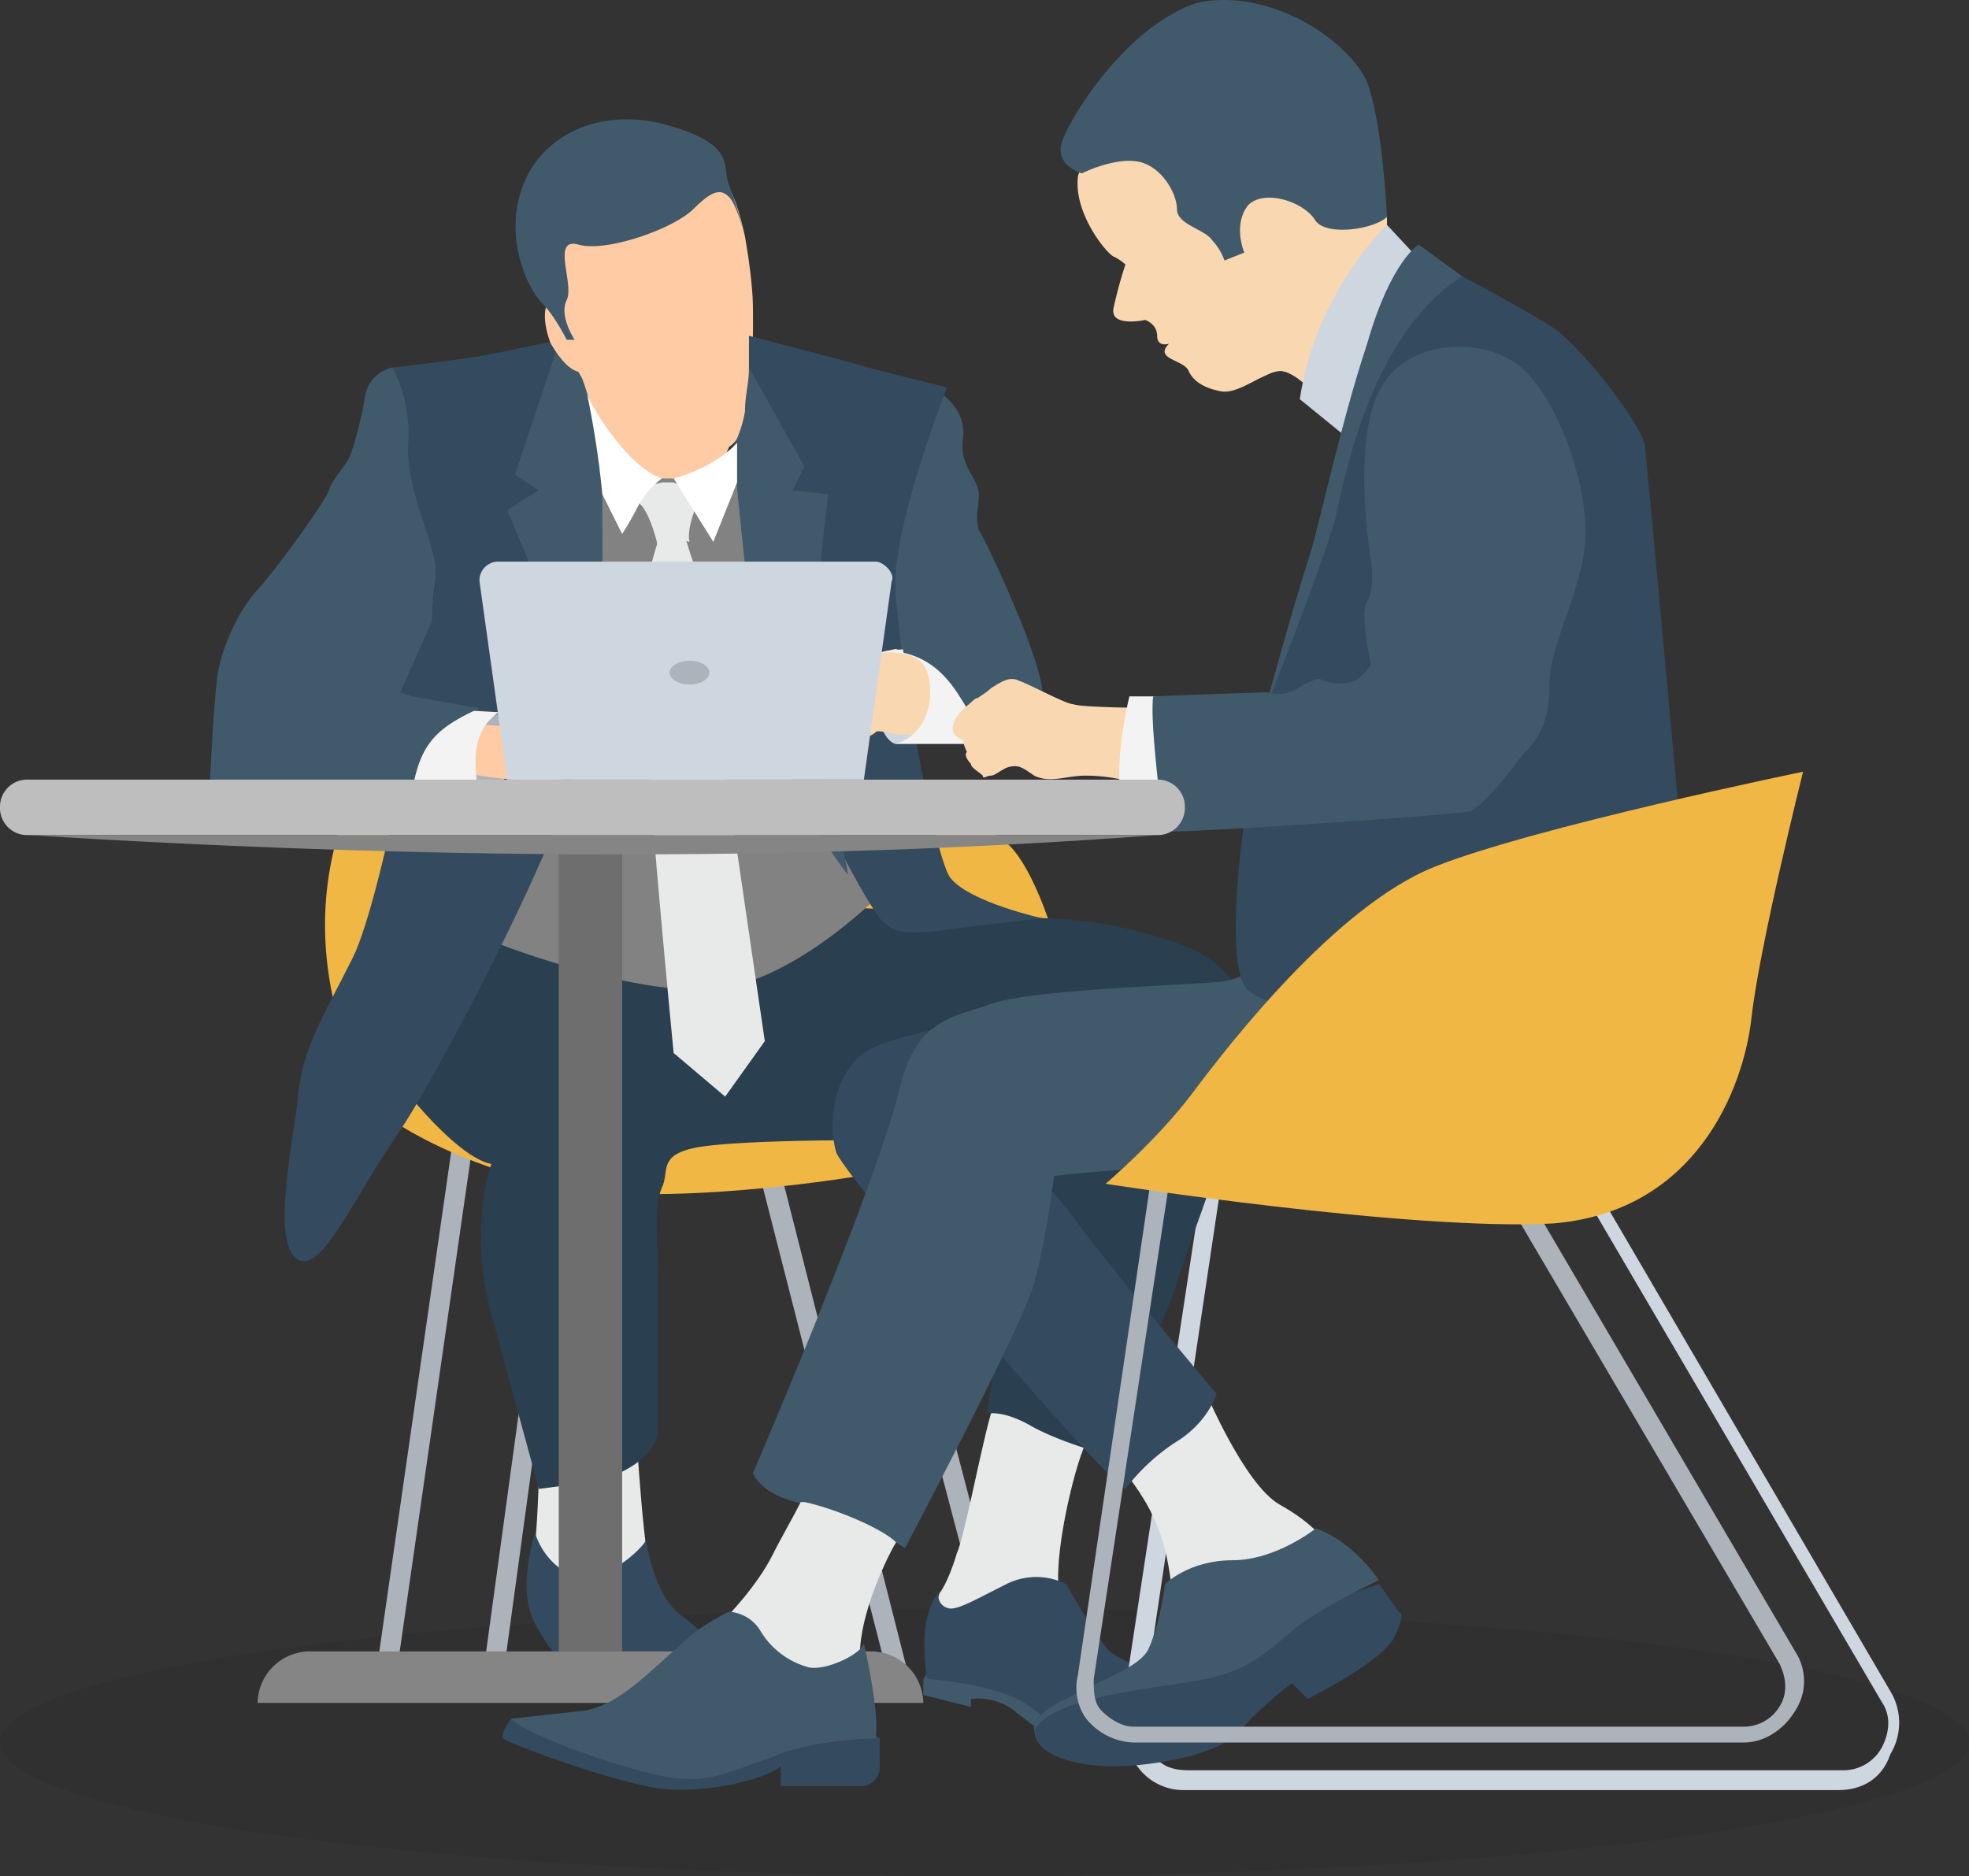 <svg xmlns="http://www.w3.org/2000/svg" viewBox="0 0 530 505">
  <rect x="0" y="0" width="530" height="505" fill="#333333" stroke="none"/>
  <defs>
    <style>
      .cls-1 {
        fill: rgba(0,0,0,0.06);
      }

      .cls-2 {
        fill: #adb3ba;
      }

      .cls-3 {
        fill: #e8eae9;
      }

      .cls-4 {
        fill: #f1b744;
      }

      .cls-5 {
        fill: #344a5e;
      }

      .cls-6 {
        fill: #415a6b;
      }

      .cls-7 {
        fill: #ced6e0;
      }

      .cls-8 {
        fill: #2a3f4f;
      }

      .cls-9 {
        fill: #ffcba4;
      }

      .cls-10 {
        fill: #828282;
      }

      .cls-11 {
        fill: #f9d7b0;
      }

      .cls-12 {
        fill: #f3f3f3;
      }

      .cls-13 {
        fill: #fff;
      }

      .cls-14 {
        fill: #6e6e6e;
      }

      .cls-15 {
        fill: #bebebe;
      }

      .cls-16 {
        fill: #858585;
      }
    </style>
  </defs>
  <g id="_609116" data-name="609116" transform="translate(0 -14.673)">
    <ellipse id="Ellipse_3" data-name="Ellipse 3" class="cls-1" cx="265" cy="36" rx="265" ry="36" transform="translate(0 447.673)"/>
    <g id="Group_1" data-name="Group 1">
      <path id="Path_1" data-name="Path 1" class="cls-2" d="M238.933,465.6l-35.2-137.6,5.334-2.133,35.2,138.666Z"/>
      <path id="Path_2" data-name="Path 2" class="cls-2" d="M106.667,465.6l-5.334-1.067,21.334-148.266L128,317.328Z"/>
      <path id="Path_3" data-name="Path 3" class="cls-2" d="M267.733,465.6l-36.266-137.6,5.333-2.133,36.267,138.666Z"/>
      <path id="Path_4" data-name="Path 4" class="cls-2" d="M135.467,465.6l-5.334-1.067L150.4,316.262l5.333,1.066Z"/>
    </g>
    <path id="Path_60" data-name="Path 60" class="cls-3" d="M232.944,468.756l-16.347,6.7-16.987-1.164,1.31-4.076s2.183-2.475,4.658-10.772c2.139-4.329,7.809-35.383,9.949-39.712h1.07c9.628,2.164,21.143,5.461,24.353,8.708C237.739,433.846,231.874,457.934,232.944,468.756Z" transform="translate(52 -26.73)"/>
    <path id="Path_5" data-name="Path 5" class="cls-4" d="M100.267,311.995c0,1.067,19.2,16,52.267,22.4s115.2-6.4,130.133-17.067,0-66.133-11.733-75.733-21.333-5.333-34.133-25.6c-11.733-20.267-88.533-35.2-112-22.4S69.333,253.328,100.267,311.995Z"/>
    <path id="Path_6" data-name="Path 6" class="cls-3" d="M144,431.462s1.067-12.8,1.067-22.4,25.6-18.133,25.6-18.133,2.133,38.4,4.267,45.867,2.133,7.467,2.133,7.467S150.4,455.995,144,431.462Z"/>
    <path id="Path_7" data-name="Path 7" class="cls-5" d="M144,427.2s2.133,8.533,10.667,11.733c8.533,2.133,18.133-7.467,19.2-9.6,0,0,2.133,14.933,9.6,20.267S201.6,467.728,201.6,467.728a25.373,25.373,0,0,1-20.267,7.467c-12.8-1.067-30.933-12.8-34.133-18.133s-8.533-10.667-3.2-29.867"/>
    <path id="Path_8" data-name="Path 8" class="cls-6" d="M250.667,463.462l-2.133,3.2v4.267l12.8,3.2V472a16.136,16.136,0,0,1,11.733,3.2c5.333,4.267,10.667,8.533,18.133,8.533,6.4,0,14.933-1.067,16-5.333C309.333,475.2,268.8,463.462,250.667,463.462Z"/>
    <path id="Path_9" data-name="Path 9" class="cls-5" d="M249.6,466.662s-3.2-16,3.2-23.467a3.3,3.3,0,0,0,2.133,4.267c2.133,1.067,7.467-2.133,16-6.4a17.888,17.888,0,0,1,16,0s8.533,14.933,11.733,18.133c4.267,3.2,23.467,11.733,28.8,11.733s1.067,14.933-11.733,13.867-30.933-4.267-38.4-10.667C268.8,467.728,249.6,466.662,249.6,466.662Z"/>
    <path id="Path_10" data-name="Path 10" class="cls-7" d="M494.933,496.528h-176a15.2,15.2,0,0,1-12.8-6.4c-3.2-3.2-4.267-8.533-4.267-13.867l22.4-147.2,103.467,2.133L508.8,469.862a16.371,16.371,0,0,1,0,17.067C506.667,493.328,501.333,496.528,494.933,496.528Zm-166.4-162.133L307.2,477.328c0,3.2,0,7.467,3.2,9.6,2.133,3.2,5.333,4.267,9.6,4.267H496a11.732,11.732,0,0,0,10.667-6.4c2.133-4.267,2.133-8.533,0-11.733l-80-136.533Z"/>
    <ellipse id="Ellipse_1" data-name="Ellipse 1" class="cls-5" cx="12.8" cy="19.2" rx="12.8" ry="19.2" transform="translate(96 172.262)"/>
    <path id="Path_11" data-name="Path 11" class="cls-8" d="M104.533,302.395s17.067,23.467,27.733,25.6c0,0-6.4,17.067,0,40.533l12.8,46.933s8.533-1.067,14.933-2.133,17.067-6.4,17.067-13.867V359.994c0-12.8-1.067-20.267,1.067-25.6,2.133-4.267-1.067-8.533,8.533-10.667s42.667-2.133,42.667-2.133l46.933,6.4s-9.6,60.8-10.667,67.2c0,0,4.267-1.067,11.733,3.2s19.2,7.467,19.2,7.467,17.067-35.2,20.267-45.867,16-43.733,18.133-54.4c3.2-10.667,3.2-28.8-16-36.267A115.071,115.071,0,0,0,281.6,261.86L128,253.328Z"/>
    <g id="Group_2" data-name="Group 2">
      <path id="Path_12" data-name="Path 12" class="cls-9" d="M153.6,108.262l4.267,12.8c1.067,3.2,5.333,25.6,5.333,25.6l25.6,5.333,7.467-17.067s4.267-2.133,5.333-11.733a223.2,223.2,0,0,0,1.067-25.6c0-7.467-2.133-19.2-2.133-19.2S198.4,67.728,195.2,63.462s-44.8,5.333-46.933,13.867,4.266,27.733,5.333,30.933Z"/>
      <path id="Path_13" data-name="Path 13" class="cls-9" d="M161.067,137.062c-1.067-6.4-2.133-12.8-3.2-14.933s-2.133-7.467-3.2-10.667c1.067,2.133,1.067,4.267,2.133,7.467C157.867,124.262,160,130.661,161.067,137.062Z"/>
    </g>
    <path id="Path_14" data-name="Path 14" class="cls-9" d="M188.8,151.995l6.4-14.933a20.12,20.12,0,0,1-17.067,2.133c-9.6-3.2-20.267-16-20.267-16S169.6,144.528,188.8,151.995Z"/>
    <path id="Path_15" data-name="Path 15" class="cls-10" d="M178.133,143.462h3.2l21.333-2.133,33.067,115.2s-23.467,23.467-44.8,24.533S134.4,269.328,128,266.128c-5.333-3.2,25.6-125.867,25.6-125.867Z"/>
    <g id="Group_3" data-name="Group 3">
      <path id="Path_16" data-name="Path 16" class="cls-3" d="M181.333,156.262l3.2,3.2a98.04,98.04,0,0,0,3.2,9.6c0,2.133,18.133,125.867,18.133,125.867L195.2,309.862l-13.867-11.733s-10.667-108.8-8.533-118.4a107.506,107.506,0,0,1,4.267-19.2Z"/>
      <path id="Path_17" data-name="Path 17" class="cls-3" d="M173.867,145.6l4.267-1.067h3.2l7.467,3.2s-4.267,8.533-3.2,12.8c-3.2-1.067-5.333-1.067-8.533,1.067,0,0-2.133-9.6-5.333-11.733C167.467,147.728,173.867,145.6,173.867,145.6Z"/>
    </g>
    <path id="Path_18" data-name="Path 18" class="cls-5" d="M151.467,106.128s-6.4,1.067-16,3.2-29.867,4.267-29.867,4.267,5.333,8.533,4.267,21.333c0,13.867,7.467,25.6,7.467,34.133s-13.867,86.4-22.4,103.467S81.067,297.061,80,311.995c-2.133,14.933-6.4,37.333,0,41.6s14.933-16,26.667-33.067,44.8-81.067,48-99.2C157.867,202.128,151.467,106.128,151.467,106.128Z"/>
    <path id="Path_19" data-name="Path 19" class="cls-2" d="M124.8,226.662l6.4,3.2s7.467,2.133,4.267-23.467c0,0-6.4,2.133-8.533,4.267S124.8,226.662,124.8,226.662Z"/>
    <g id="Group_4" data-name="Group 4">
      <path id="Path_20" data-name="Path 20" class="cls-6" d="M162.133,146.661v17.067c0,11.733-8.533,57.6-8.533,57.6s1.067-24.533-2.133-32c-2.133-7.467-14.933-37.333-14.933-37.333l8.533-5.333-6.4-4.267,11.733-35.2a1.045,1.045,0,0,1,1.067,1.067v1.067h0l4.267,12.8C157.867,124.262,162.133,142.4,162.133,146.661Z"/>
      <path id="Path_21" data-name="Path 21" class="cls-6" d="M162.133,162.661v1.067c0,11.733-8.533,57.6-8.533,57.6s1.067-24.533-2.133-32c-2.133-7.467-14.933-37.333-14.933-37.333l8.533-5.333-6.4-4.267,11.733-35.2a5.541,5.541,0,0,1,2.133,4.267c1.067,2.133,3.387,2.657,4.453,5.857,1.137,3.411,2.716,7.565,2.8,11.421,8.354,23.85-1.351,5.333-.852,8.322l-.491-1.268C161.642,144.327,162.133,154.128,162.133,162.661Z"/>
    </g>
    <g id="Group_5" data-name="Group 5">
      <path id="Path_22" data-name="Path 22" class="cls-9" d="M129.067,209.6s8.533,1.067,8.533,0c0-2.133,1.067-3.2,3.2-5.333a13.525,13.525,0,0,1,6.4-1.067c3.2,0,9.6,0,10.667,2.133,2.133,2.133,0,5.333-3.2,4.267-3.2,0-5.333,0-6.4,1.067l-1.067,1.067s7.467,2.133,10.667,1.067,9.6-1.067,12.8-1.067c3.2,1.067,6.4,2.133,5.333,4.267a2.337,2.337,0,0,1,1.067,3.2c-1.067,2.133-6.4,4.267-12.8,4.267-7.467,0-18.133,2.133-24.533,1.067-6.4,0-16-2.133-24.533-3.2h-8.533Z"/>
      <path id="Path_23" data-name="Path 23" class="cls-9" d="M157.867,102.928c2.133,5.333,2.133,10.667,0,11.733-3.2,1.067-6.4-2.133-9.6-7.467-2.133-5.333-2.133-10.667,0-11.733C151.467,94.395,154.667,97.6,157.867,102.928Z"/>
    </g>
    <path id="Path_24" data-name="Path 24" class="cls-6" d="M280.533,202.128a37.775,37.775,0,0,1-2.133,12.8l-16,2.133s-1.067-21.333-20.267-25.6c-1.067-7.467-2.133-13.867-2.133-18.133,0-17.067,13.867-52.267,13.867-52.267s6.4,4.267,5.333,11.733,4.267,10.667,4.267,14.933-1.067,5.333,0,9.6C265.6,160.528,281.6,194.662,280.533,202.128Z"/>
    <path id="Path_25" data-name="Path 25" class="cls-5" d="M280.533,261.862s-19.2,2.133-26.667,3.2c-8.533,1.067-12.8,1.067-16-2.133-4.267-3.2-22.4-40.533-22.4-40.533s-6.4-29.867-7.467-57.6c0-18.133-4.267-38.4-6.4-50.133v-9.6c4.267,1.067,16,4.267,24.533,6.4,10.667,3.2,28.8,7.467,28.8,7.467s-13.867,35.2-13.867,52.267,10.667,75.733,14.933,80C261.333,257.6,280.533,261.862,280.533,261.862Z"/>
    <path id="Path_26" data-name="Path 26" class="cls-7" d="M241.067,214.928s-7.467-1.067-4.267-24.533c0,0,4.267-2.133,9.6,1.067s9.6,12.8,7.467,17.067S243.2,214.928,241.067,214.928Z"/>
    <path id="Path_27" data-name="Path 27" class="cls-6" d="M228.267,250.128c-1.067-1.067-14.933-19.2-21.333-42.667-4.267-16-7.467-50.133-9.6-72.533a32.233,32.233,0,0,0,3.2-9.6c0-4.267,1.067-7.467,1.067-11.733l14.933,26.667-3.2,6.4,9.6,1.067s-5.333,42.667-4.267,54.4C219.733,212.795,228.267,247.995,228.267,250.128Z"/>
    <g id="Group_6" data-name="Group 6">
      <path id="Path_28" data-name="Path 28" class="cls-11" d="M241.067,189.328,236.8,190.4a34.3,34.3,0,0,1-8.533-1.067c-3.2-1.067-9.6-4.267-12.8-2.133-3.2,1.067-9.6,12.8-9.6,12.8l25.6,13.867s3.2-1.067,4.267-2.133,6.4,2.133,13.867,0l8.533-1.067s-4.267-10.667-6.4-14.933S244.267,190.4,241.067,189.328Z"/>
      <path id="Path_29" data-name="Path 29" class="cls-11" d="M364.8,66.661l8.533,6.4v2.133L355.2,122.128s-5.333-6.4-9.6-7.467-11.733,6.4-17.067,5.333-7.467-3.2-8.533-5.333c-1.067-3.2-9.6-3.2-5.333-7.467,0,0-3.2,1.067-3.2-2.133s-3.2-4.267-3.2-4.267-9.6,2.133-8.533-3.2a117.194,117.194,0,0,1,3.2-11.733,13.192,13.192,0,0,0-3.2-2.133c-2.133-1.067-10.667-11.733-9.6-21.333s38.4-20.267,53.333-19.2C357.333,45.328,364.8,66.661,364.8,66.661Z"/>
    </g>
    <path id="Path_30" data-name="Path 30" class="cls-3" d="M324.267,388.8s10.667,25.6,20.267,30.933,12.8,10.667,12.8,10.667l-41.6,18.133s0-14.933-5.333-25.6c-5.333-11.733-18.133-23.467-18.133-23.467Z"/>
    <path id="Path_31" data-name="Path 31" class="cls-5" d="M317.867,459.2s-12.8,7.467-21.333,9.6S278.4,474.128,278.4,480.528s10.667,9.6,21.333,9.6,28.8-3.2,34.133-9.6,13.867-12.8,13.867-12.8L352,472s21.333-10.667,23.467-17.067c3.2-6.4,1.067-6.4,1.067-6.4l-5.333-7.467Z"/>
    <path id="Path_32" data-name="Path 32" class="cls-6" d="M313.6,441.061s6.4-6.4,18.133-6.4,22.4-8.533,22.4-8.533S362.666,428.261,371.2,440c0,0-13.867,6.4-22.4,12.8-8.533,7.467-12.8,10.667-20.267,12.8-8.533,3.2-44.8,4.267-50.133,14.933,0,0-1.067-4.267,8.533-8.533,9.6-5.333,20.267-8.533,22.4-13.867C312.533,450.662,313.6,441.061,313.6,441.061Z"/>
    <path id="Path_33" data-name="Path 33" class="cls-5" d="M283.733,286.395s-42.667,5.333-51.2,11.733-9.6,19.2-7.467,26.667c2.133,6.4,71.467,87.467,77.867,90.667a54.167,54.167,0,0,1,13.867-12.8c8.533-5.333,10.667-12.8,10.667-12.8s-28.8-34.133-37.333-45.867S278.4,331.2,278.4,331.2l42.667-22.4Z"/>
    <path id="Path_34" data-name="Path 34" class="cls-2" d="M469.333,483.728H305.067a17.127,17.127,0,0,1-11.733-5.333c-3.2-3.2-4.267-8.533-3.2-12.8l20.267-137.6,97.067,2.133L483.2,459.2a14.533,14.533,0,0,1,0,16C480,480.528,474.667,483.728,469.333,483.728Zm-154.666-150.4L294.4,466.662c0,3.2,0,6.4,2.133,8.533s5.333,4.267,8.533,4.267H469.333a11.2,11.2,0,0,0,9.6-5.333c2.133-3.2,2.133-7.467,0-11.733L404.266,335.463Z"/>
    <path id="Path_35" data-name="Path 35" class="cls-6" d="M202.667,411.2s2.133,6.4,14.933,8.533c11.733,2.133,26,11.672,26,11.672s31.6-59.672,34.8-71.4,5.333-28.8,5.333-28.8,35.2-4.267,70.4-2.133S439.466,310.929,444.8,299.2s8.533-37.333,8.533-37.333L342.4,270.395a19.02,19.02,0,0,1-13.867,8.533c-10.667,1.067-53.333,2.133-62.933,6.4-9.6,3.2-19.2,4.267-23.467,22.4S218.667,373.862,202.667,411.2Z"/>
    <path id="Path_36" data-name="Path 36" class="cls-7" d="M373.333,75.195s-19.2,18.133-23.467,46.933l17.067,13.867L387.2,90.128Z"/>
    <path id="Path_37" data-name="Path 37" class="cls-5" d="M452.267,237.328l-12.8,60.8s-98.133-6.4-104.533-18.133,2.133-61.867,5.333-73.6c3.2-10.667,13.867-37.333,20.267-66.133S387.2,87.995,387.2,87.995l6.4,1.067s18.133,9.6,24.533,13.867,21.333,22.4,24.533,30.933C443.733,143.462,452.267,237.328,452.267,237.328Z"/>
    <path id="Path_38" data-name="Path 38" class="cls-6" d="M381.867,80.528S374.4,84.795,368,107.195c-7.467,22.4-12.8,49.067-16,58.667S340.267,206.4,340.267,206.4s14.933-37.333,19.2-52.267C362.667,139.2,370.134,104,393.6,89.061Z"/>
    <path id="Path_39" data-name="Path 39" class="cls-4" d="M297.6,333.328S311.467,321.6,321.067,308.8s38.4-50.133,65.067-60.8,99.2-25.6,99.2-25.6-11.733,46.933-13.867,66.133S456.534,340.8,418.134,344C379.733,346.128,297.6,333.328,297.6,333.328Z"/>
    <path id="Path_40" data-name="Path 40" class="cls-6" d="M373.333,73.062c-3.2,3.2-16,5.333-19.2,1.067C350.933,68.8,340.266,65.6,336,69.862c-4.267,5.333-1.067,12.8-1.067,12.8L329.6,84.8a15.606,15.606,0,0,0-3.2-5.333c-2.133-3.2-9.6-4.267-9.6-8.533s-4.267-11.733-10.667-12.8-14.933,3.2-14.933,3.2-7.467-2.133-5.333-8.533,17.067-30.933,36.267-37.333c19.2-4.267,40.533,9.6,45.867,21.333C372.267,48.528,373.333,73.062,373.333,73.062Z"/>
    <path id="Path_41" data-name="Path 41" class="cls-11" d="M338.133,116.795h0c3.2-1.067,5.333-3.2,7.467-2.133,1.067,0,2.133,1.067,3.2,1.067,3.2-13.867,1.067-29.867,1.067-29.867C349.867,98.661,338.133,116.795,338.133,116.795Z"/>
    <path id="Path_42" data-name="Path 42" class="cls-12" d="M236.8,190.4s8.533-1.067,11.733,3.2,3.2,18.133-7.467,21.333h22.4s2.133-12.8-4.267-19.2S246.4,188.262,236.8,190.4Z"/>
    <path id="Path_43" data-name="Path 43" class="cls-6" d="M265.6,165.862v35.2c-2.133,1.067-4.267,2.133-5.333,4.267-3.2-5.333-7.467-12.8-17.067-14.933-1.067-7.467-2.133-12.8-2.133-17.067v-6.4H265.6Z"/>
    <path id="Path_44" data-name="Path 44" class="cls-11" d="M301.867,224.528a44,44,0,0,0-9.6-1.067c-5.333,0-9.6,2.133-13.867,0-3.2-2.133-4.267-3.2-7.467-2.133-2.133,1.067-3.2,2.133-4.267,2.133s-2.133,1.067-2.133,0c-1.067-1.067-3.2-2.133-3.2-3.2,0,0-2.133-2.133-1.067-3.2a10.739,10.739,0,0,1-1.067-3.2s-4.267-1.067-2.133-5.333,7.467-6.4,9.6-8.533c3.2-2.133,5.333-3.2,7.467-2.133,3.2,1.067,12.8,6.4,14.933,6.4C291.2,205.329,320,205.329,320,205.329l-1.067,19.2H301.867Z"/>
    <path id="Path_45" data-name="Path 45" class="cls-12" d="M314.667,202.128H304s-4.267,17.067-2.133,27.733l19.2,3.2Z"/>
    <path id="Path_46" data-name="Path 46" class="cls-6" d="M369.067,165.862s-5.333-30.933,2.133-45.867,29.867-14.933,39.467-5.333,17.067,32,16,45.867-9.6,27.733-9.6,38.4-3.2,14.933-7.467,19.2c-3.2,4.267-9.6,12.8-13.867,14.933-4.267,1.067-84.267,6.4-83.2,5.333s-3.2-27.733-2.133-36.267c0,0,26.667-1.067,30.933-1.067,4.267,1.067,6.4,0,9.6-2.133,3.2-1.067,3.2-2.133,5.333-1.067a11.773,11.773,0,0,0,8.533,0c2.133-1.067,4.267-4.267,4.267-4.267s-3.2-13.867-1.067-17.067S369.067,165.862,369.067,165.862Z"/>
    <g id="Group_7" data-name="Group 7">
      <path id="Path_47" data-name="Path 47" class="cls-13" d="M198.4,144.528l-6.4,16-10.667-17.067c11.733-3.2,17.067-9.6,17.067-9.6C198.4,137.062,198.4,140.262,198.4,144.528Z"/>
      <path id="Path_48" data-name="Path 48" class="cls-13" d="M178.133,143.462a24.664,24.664,0,0,0-6.4,7.467,77.015,77.015,0,0,1-4.267,7.467l-5.333-10.667A249.05,249.05,0,0,0,157.866,120C157.867,122.128,168.533,140.262,178.133,143.462Z"/>
    </g>
    <path id="Path_49" data-name="Path 49" class="cls-6" d="M152.533,106.128h2.133s-4.267-6.4-2.133-10.667-4.267-17.067,3.2-14.933,25.6-4.267,30.933-9.6,7.467-5.333,9.6-3.2S200.533,78.4,200.533,78.4a136.059,136.059,0,0,0-4.267-13.867c-2.133-5.333,2.133-10.667-16-16s-34.133,2.133-39.467,16,1.067,27.733,5.333,32C149.333,99.728,152.533,106.128,152.533,106.128Z"/>
    <path id="Path_50" data-name="Path 50" class="cls-12" d="M115.2,205.328l19.2,1.067s-6.4,3.2-6.4,12.8,2.133,9.6,2.133,9.6l-32-5.333C99.2,224.528,113.067,205.328,115.2,205.328Z"/>
    <path id="Path_51" data-name="Path 51" class="cls-6" d="M129.067,205.328c-11.733,5.333-16,9.6-18.133,22.4l-54.4-3.2s1.067-22.4,2.133-28.8S64,178.661,70.4,172.261c5.333-6.4,17.067-22.4,18.133-25.6s4.267-6.4,5.333-8.533,3.2-9.6,4.267-16a9.662,9.662,0,0,1,7.467-8.533s5.333,8.533,4.267,21.333c0,13.867,7.467,25.6,7.467,34.133,0,2.133-1.067,6.4-1.067,12.8h0l-8.533,19.2,3.2,1.067Z"/>
    <g id="Group_8" data-name="Group 8">
      <rect id="Rectangle_1" data-name="Rectangle 1" class="cls-14" width="17.067" height="217.6" transform="translate(150.4 241.595)"/>
      <path id="Path_52" data-name="Path 52" class="cls-15" d="M311.467,239.462h-304A7.291,7.291,0,0,1,0,232H0a7.291,7.291,0,0,1,7.467-7.467h304A7.291,7.291,0,0,1,318.934,232h0A7.292,7.292,0,0,1,311.467,239.462Z"/>
    </g>
    <path id="Path_53" data-name="Path 53" class="cls-16" d="M311.467,239.462c-99.2,7.467-200.533,6.4-304,0Z"/>
    <path id="Path_54" data-name="Path 54" class="cls-16" d="M248.533,473.061H69.333A14.12,14.12,0,0,1,83.2,459.194H234.667A14.121,14.121,0,0,1,248.533,473.061Z"/>
    <path id="Path_55" data-name="Path 55" class="cls-3" d="M231.572,463.016l-21.395,7.576L195.2,451.112s8.558-8.657,12.837-17.316c2.139-4.329,5.348-9.74,7.489-14.069h1.07c9.628,2.164,21.395,7.576,24.6,10.822C237.991,435.961,230.5,452.194,231.572,463.016Z" transform="translate(0 -0.73)"/>
    <path id="Path_56" data-name="Path 56" class="cls-5" d="M145.067,477.328H137.6s-3.2,4.267-2.133,5.333,23.467,9.6,38.4,12.8c13.867,3.2,33.067-2.133,36.267-5.333v5.333h21.333a5.038,5.038,0,0,0,5.333-5.333v-7.467l-7.467-5.333H145.067Z"/>
    <path id="Path_57" data-name="Path 57" class="cls-6" d="M196.267,448.528a10.64,10.64,0,0,1,8.533,5.333,21.689,21.689,0,0,0,12.8,9.6c4.267,1.067,13.867-3.2,14.933-6.4,0,0,4.267,18.133,3.2,25.6,0,0-17.067,0-28.8,5.333-12.8,4.267-17.067,7.467-30.933,4.267s-36.267-11.733-38.4-14.933l19.2-2.133c9.6-1.066,19.2-11.733,25.6-17.067A49.791,49.791,0,0,1,196.267,448.528Z"/>
    <path id="Path_58" data-name="Path 58" class="cls-7" d="M235.733,165.862H134.4a5.038,5.038,0,0,0-5.333,5.333l7.467,53.333h96L240,171.2C241.067,169.062,237.867,165.862,235.733,165.862Z"/>
    <ellipse id="Ellipse_2" data-name="Ellipse 2" class="cls-2" cx="5.333" cy="3.2" rx="5.333" ry="3.2" transform="translate(180.267 192.528)"/>
  </g>
</svg>
